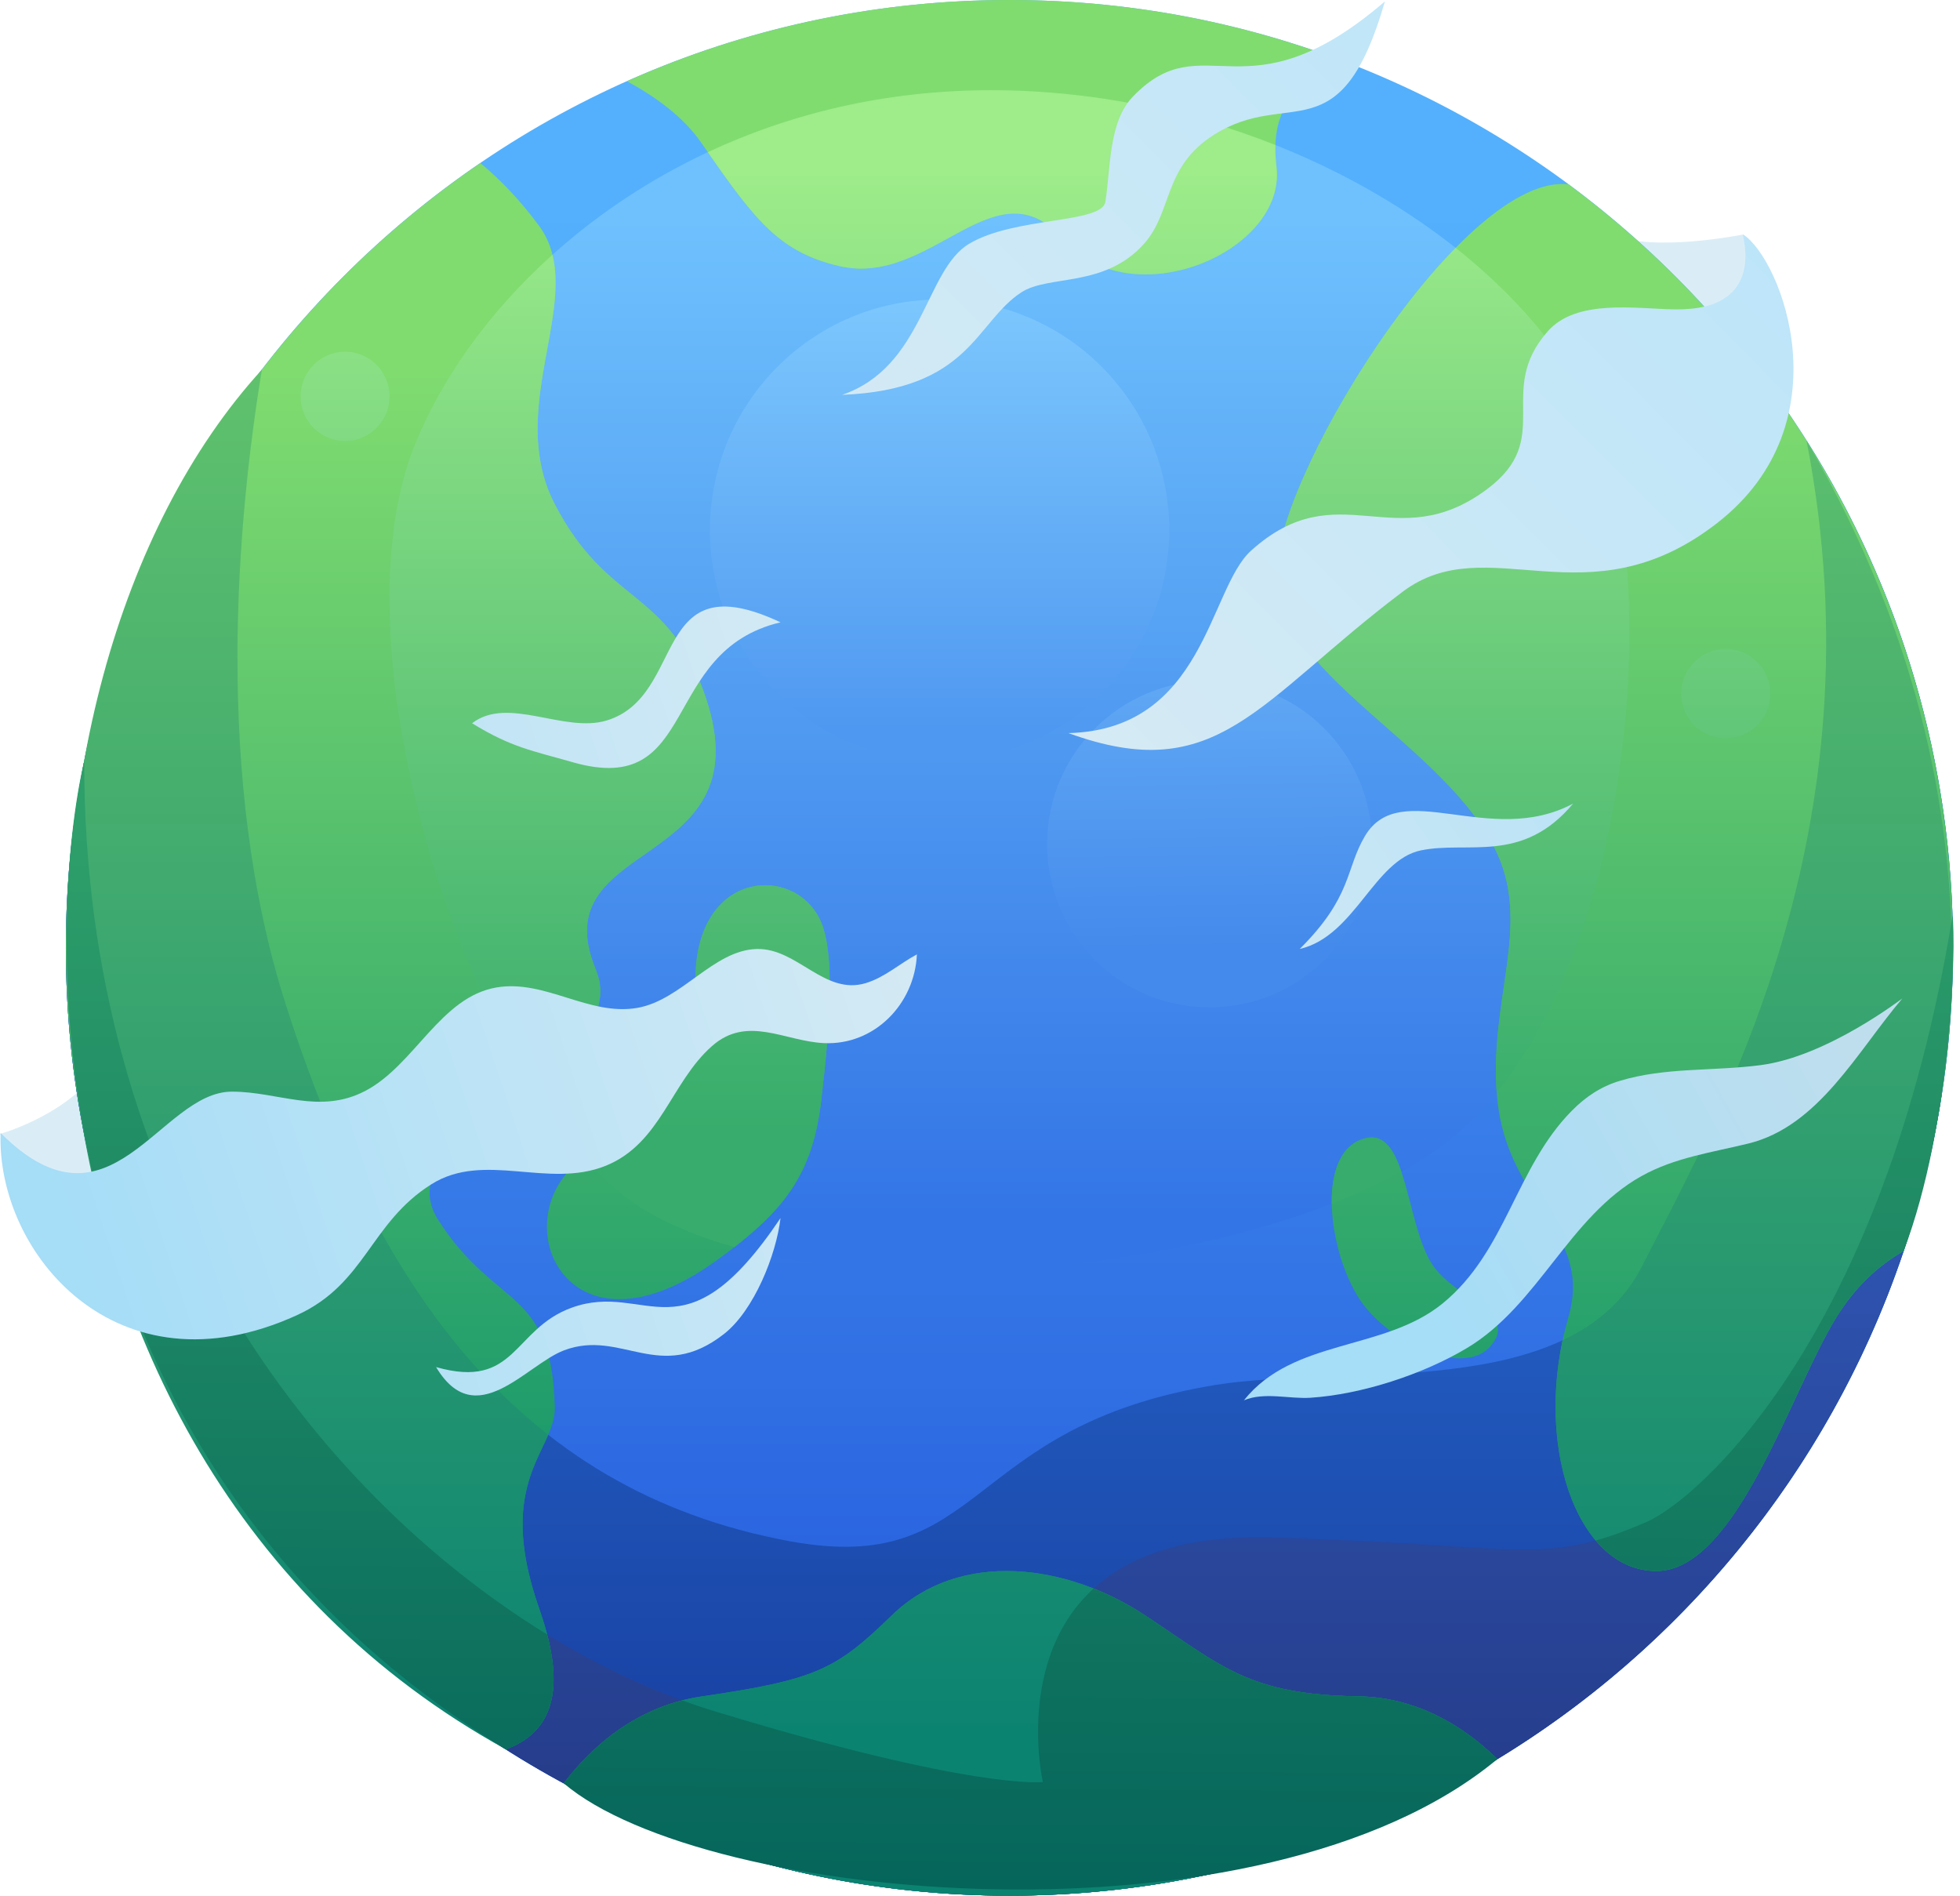 <svg width="273" height="264" viewBox="0 0 273 264" fill="none" xmlns="http://www.w3.org/2000/svg">
<path fill-rule="evenodd" clip-rule="evenodd" d="M0 157.921C0 157.921 8.336 155.591 12.947 149.925L19.741 167.033C19.741 167.033 3.045 164.546 0 157.921Z" fill="#DAEDF6"/>
<path fill-rule="evenodd" clip-rule="evenodd" d="M242.823 32.648C242.823 32.648 230.288 35.203 224.562 32.648L237.382 49.594C242.451 46.326 245.943 42.133 242.823 32.648Z" fill="#DAEDF6"/>
<path d="M140.602 264C213.188 264 272.032 204.901 272.032 132C272.032 59.098 213.188 0 140.602 0C68.015 0 9.172 59.098 9.172 132C9.172 204.901 68.015 264 140.602 264Z" fill="url(#paint0_linear_2108_5160)"/>
<path fill-rule="evenodd" clip-rule="evenodd" d="M36.477 51.483C33.093 72.053 29.674 108.316 39.825 139.969C52.033 178.035 71.371 207.536 110.002 214.636C137.444 219.68 133.799 198.653 169.339 192.87C187.095 189.98 219.006 195.397 228.698 176.362C239.264 155.611 262.242 115.872 251.617 61.353C264.542 81.784 272.031 106.02 272.031 132C272.031 204.852 213.14 264 140.602 264C68.064 264 9.172 204.852 9.172 132C9.172 101.7 19.359 73.771 36.477 51.483Z" fill="url(#paint1_linear_2108_5160)"/>
<path fill-rule="evenodd" clip-rule="evenodd" d="M138.039 12.561C179.165 12.561 215.687 37.037 223.638 62.253C231.589 87.469 225.672 141.207 200.774 159.621C175.876 178.035 106.315 185.172 84.695 164.671C63.075 144.169 46.943 89.353 57.663 62.253C67.2 38.146 96.913 12.561 138.039 12.561Z" fill="url(#paint2_linear_2108_5160)"/>
<path d="M130.871 105.955C148.536 105.955 162.856 91.573 162.856 73.831C162.856 56.089 148.536 41.706 130.871 41.706C113.205 41.706 98.885 56.089 98.885 73.831C98.885 91.573 113.205 105.955 130.871 105.955Z" fill="url(#paint3_linear_2108_5160)"/>
<path d="M168.482 140.301C180.986 140.301 191.122 130.121 191.122 117.563C191.122 105.005 180.986 94.825 168.482 94.825C155.979 94.825 145.843 105.005 145.843 117.563C145.843 130.121 155.979 140.301 168.482 140.301Z" fill="url(#paint4_linear_2108_5160)"/>
<path fill-rule="evenodd" clip-rule="evenodd" d="M11.735 105.954C11.546 180.633 60.974 226.54 99.309 238.248C135.736 249.374 145.252 248.17 145.252 248.17C145.252 248.17 137.229 213.094 176.83 214.129C211.942 215.048 214.674 218.301 229.304 211.975C236.489 208.868 262.405 186.248 271.957 127.536L271.964 127.747C271.966 127.817 271.968 127.888 271.971 127.959L271.973 128.023L270.451 152.512C260.622 215.642 206.19 263.999 140.602 263.999C68.064 263.999 9.172 204.852 9.172 131.999C9.172 123.082 10.054 114.37 11.735 105.954Z" fill="url(#paint5_linear_2108_5160)"/>
<path fill-rule="evenodd" clip-rule="evenodd" d="M78.521 248.354C82.071 243.662 88.354 237.618 97.803 236.243C113.736 233.924 116.476 232.481 124.211 224.962C133.697 215.741 148.633 217.773 159.486 224.962C170.34 232.152 173.997 236.011 189.238 236.243C197.074 236.362 203.708 240.174 208.556 244.985C188.717 257.053 165.461 264 140.602 264C118.151 264 97.008 258.334 78.521 248.354ZM66.914 22.71C69.621 24.957 72.394 27.809 75.073 31.431C82.139 40.981 70.054 56.311 77.275 70.23C84.584 84.316 92.743 81.842 97.995 96.26C107.214 121.57 75.223 116.28 82.981 135.022C88.741 148.939 53.002 157.282 61.01 169.848C69.017 182.414 76.875 179.197 77.275 195.986C77.418 201.958 68.817 206.089 75.073 223.933C78.338 233.246 78.253 240.743 70.454 243.621C33.635 220.214 9.172 178.953 9.172 132C9.172 86.562 32.081 46.455 66.914 22.71ZM218.459 25.673C250.943 49.717 272.031 88.405 272.031 132C272.031 146.753 269.616 160.943 265.161 174.199C261.793 176.172 258.599 178.904 255.79 183.418C249.435 193.631 241.899 218.785 230.689 218.785C219.48 218.785 213.421 200.728 218.459 183.418C221.933 171.484 210.004 167.73 208.556 153.117C207.221 139.64 213.289 129.303 208.556 118.903C201.539 103.483 176.822 93.709 177.796 79.024C178.771 64.339 204.186 24.027 218.459 25.673ZM207.583 187.501C211.728 182.745 202.706 181.019 199.469 176.056C195.852 170.51 196.021 157.304 190.37 158.483C182.667 160.089 185.18 176.191 190.37 182.284C195.187 187.941 204.182 191.403 207.583 187.501ZM97.049 133.502C96.202 139.761 99.768 151.074 82.371 160.631C69.304 167.809 77.787 191.345 99.68 175.622C109.241 168.755 113.173 163.639 114.4 153.117C115.598 142.844 116.286 133.112 114.4 128.5C111.296 120.914 98.77 120.793 97.049 133.502ZM87.333 11.308C103.625 4.038 121.648 0 140.602 0C156.894 0 172.497 2.984 186.899 8.436C179.033 11.955 177.011 16.593 177.796 23.261C179.186 35.07 157.586 44.245 148.118 33.345C138.651 22.445 129.788 40.052 116.916 37.056C108.365 35.065 105.049 30.521 97.659 19.853C95.12 16.187 91.203 13.427 87.333 11.308Z" fill="url(#paint6_linear_2108_5160)"/>
<path fill-rule="evenodd" clip-rule="evenodd" d="M81.39 161.225C81.703 161.015 82.029 160.817 82.371 160.629C99.767 151.073 96.201 139.76 97.049 133.5C98.77 120.792 111.296 120.912 114.399 128.499C116.286 133.11 115.597 142.842 114.399 153.116C113.291 162.624 109.974 167.718 102.29 173.678C95.042 171.66 88.943 168.698 84.695 164.67C83.577 163.61 82.474 162.458 81.39 161.225ZM185.492 167.634C185.42 163.095 186.794 159.227 190.369 158.481C192.794 157.976 194.147 160.119 195.188 163.168C192.28 164.774 189.021 166.268 185.492 167.634ZM202.745 34.515C213.102 42.711 220.539 52.425 223.638 62.252C230.693 84.629 226.828 129.465 208.472 152.144C207.508 139.139 213.174 129.05 208.556 118.901C201.539 103.482 176.821 93.708 177.796 79.023C178.463 68.97 190.585 46.905 202.745 34.515ZM76.952 35.472C79.3 44.978 71.001 58.136 77.275 70.228C84.584 84.315 92.743 81.84 97.995 96.259C107.213 121.569 75.223 116.279 82.981 135.02C85.501 141.109 80.078 146.131 73.851 150.905C58.205 125.632 48.84 84.556 57.663 62.252C61.308 53.038 67.9 43.609 76.952 35.472ZM240.375 90.375C243.794 90.375 246.57 93.163 246.57 96.597C246.57 100.03 243.794 102.818 240.375 102.818C236.957 102.818 234.181 100.03 234.181 96.597C234.181 93.163 236.957 90.375 240.375 90.375ZM48.064 48.979C51.483 48.979 54.259 51.766 54.259 55.2C54.259 58.634 51.483 61.421 48.064 61.421C44.645 61.421 41.87 58.634 41.87 55.2C41.87 51.766 44.645 48.979 48.064 48.979ZM98.587 21.189C109.996 15.854 123.283 12.56 138.039 12.56C152.099 12.56 165.622 15.421 177.648 20.194C177.616 21.166 177.67 22.187 177.796 23.26C179.186 35.069 157.586 44.244 148.118 33.344C138.65 22.444 129.788 40.051 116.916 37.055C108.73 35.149 105.342 30.904 98.587 21.189Z" fill="url(#paint7_linear_2108_5160)"/>
<path fill-rule="evenodd" clip-rule="evenodd" d="M78.522 248.354C82.072 243.662 88.355 237.619 97.803 236.243C113.737 233.924 116.477 232.482 124.212 224.963C133.698 215.741 148.634 217.773 159.487 224.963C170.341 232.152 173.998 236.011 189.239 236.243C197.074 236.363 203.709 240.175 208.557 244.985L208.335 245.12L208.311 245.134C193.028 254.386 175.725 260.602 157.232 262.951L157.23 262.952L156.949 262.987C156.855 262.999 156.761 263.01 156.667 263.022L156.39 263.056L156.381 263.057L156.102 263.09L155.825 263.123L155.813 263.124L155.542 263.155L155.535 263.156L155.254 263.187L154.984 263.217L154.957 263.22L154.688 263.249L154.406 263.279L154.4 263.28L154.139 263.307L154.106 263.311L153.837 263.338L153.565 263.365L153.533 263.368L153.29 263.392L153.257 263.395L152.985 263.421L152.72 263.445L152.675 263.45L152.434 263.471L152.408 263.474L152.136 263.498L152.115 263.5L151.873 263.521L151.821 263.525L151.564 263.547L151.56 263.547L151.29 263.569L151.245 263.573L151.021 263.59L150.969 263.595L150.704 263.615L150.442 263.635L150.385 263.639L150.164 263.655L150.118 263.659L149.853 263.678L149.823 263.68L149.592 263.696L149.528 263.7L149.297 263.715L149.266 263.717L149.003 263.734L148.949 263.738L148.737 263.751L148.673 263.755L148.412 263.77L148.151 263.786L148.086 263.789L147.878 263.801L147.818 263.804L147.557 263.818L147.524 263.82L147.297 263.832L147.226 263.835L147.011 263.846L146.963 263.848L146.704 263.86L146.646 263.863L146.439 263.872L146.367 263.875L146.125 263.886L146.107 263.886L145.848 263.897L145.778 263.899L145.577 263.907L145.509 263.91L145.25 263.919L145.221 263.92L144.989 263.928L144.915 263.93L144.708 263.937L144.65 263.939L144.392 263.946L144.335 263.948L144.128 263.953L144.052 263.955L143.826 263.961L143.791 263.962L143.533 263.968L143.463 263.969L143.263 263.974L143.191 263.975L142.931 263.98L142.913 263.98L142.671 263.984L142.595 263.985L142.393 263.988L142.329 263.989L142.07 263.992L142.018 263.993L141.806 263.995L141.729 263.995L141.511 263.997L141.466 263.997L141.207 263.999L141.139 263.999L140.938 264L140.863 264L140.603 264L140.361 264L140.286 264L140.118 263.999L140.032 263.999L139.867 263.998L139.788 263.998L139.58 263.996L139.546 263.996L139.306 263.994L139.236 263.993L139.064 263.991L138.979 263.99L138.816 263.988L138.734 263.987L138.545 263.984L138.493 263.984L138.253 263.979L138.19 263.978L138.012 263.975L137.927 263.973L137.766 263.97L137.682 263.968L137.505 263.964L137.44 263.962L137.202 263.957L137.149 263.955L136.962 263.95L136.878 263.948L136.718 263.943L136.632 263.941L136.463 263.936L136.39 263.933L136.153 263.926L136.115 263.925L135.913 263.917L135.831 263.915L135.672 263.909L135.583 263.905L135.422 263.899L135.342 263.896L135.118 263.887L135.104 263.886L135.095 263.886L134.868 263.876L134.786 263.873L134.627 263.866L134.537 263.862L134.382 263.855L134.296 263.85L134.106 263.841L134.057 263.839L133.824 263.827L133.743 263.823L133.585 263.815L133.492 263.81L133.343 263.802L133.251 263.797L133.083 263.787L133.013 263.783L132.783 263.77L132.702 263.765L132.545 263.756L132.449 263.75L132.306 263.741L132.208 263.735L132.056 263.725L131.97 263.719L131.743 263.704L131.662 263.699L131.508 263.688L131.406 263.681L131.27 263.672L131.166 263.664L131.028 263.654L130.929 263.647L130.73 263.633L130.705 263.631L130.623 263.625L130.472 263.613L130.365 263.605L130.237 263.595L130.125 263.586L130 263.576L129.89 263.567L129.746 263.555L129.663 263.548L129.58 263.541L129.44 263.53L129.323 263.52L129.206 263.51L129.086 263.499L128.973 263.489L128.852 263.479L128.737 263.468L128.624 263.458L128.525 263.449L128.409 263.439L128.281 263.427L128.177 263.417L128.048 263.404L127.947 263.395L127.815 263.382L127.721 263.373L127.587 263.36C127.518 263.353 127.449 263.346 127.38 263.339L127.236 263.324L127.151 263.316L127.009 263.301L126.924 263.292L126.779 263.277L126.704 263.269L126.552 263.253C126.483 263.246 126.414 263.238 126.345 263.231L126.184 263.213L126.127 263.207L125.97 263.19L125.902 263.182L125.745 263.164L125.686 263.158L125.52 263.139C125.451 263.131 125.382 263.123 125.313 263.115L125.117 263.092L125.106 263.09L124.93 263.07L124.883 263.064L124.711 263.043L124.67 263.038C124.409 263.006 124.15 262.974 123.887 262.941L123.865 262.938L123.677 262.913L123.655 262.911C123.319 262.867 122.984 262.822 122.642 262.776L122.641 262.775C107.089 260.637 92.399 255.761 79.077 248.652L79.002 248.613L78.901 248.558L78.787 248.497L78.713 248.457L78.522 248.354ZM70.455 243.621C-4.661 202.191 -3.454 95.124 36.478 51.483C33.094 72.053 29.675 108.316 39.826 139.97C47.814 164.876 58.854 186.116 76.356 199.816C74.36 204.431 70.191 210.005 75.074 223.934C78.339 233.246 78.254 240.744 70.455 243.621ZM251.619 61.355C284.422 117.502 268.19 165.191 265.162 174.2C261.793 176.172 258.6 178.904 255.791 183.419C249.436 193.631 241.9 218.785 230.69 218.785C220.178 218.785 214.195 202.905 217.647 186.654C222.363 184.437 226.244 181.184 228.699 176.363C239.265 155.612 262.243 115.872 251.619 61.355Z" fill="url(#paint8_linear_2108_5160)"/>
<path fill-rule="evenodd" clip-rule="evenodd" d="M152.328 221.222C154.833 222.213 157.247 223.477 159.487 224.961C170.341 232.151 173.998 236.01 189.239 236.242C197.074 236.361 203.709 240.173 208.557 244.984C175.782 272.213 98.061 264.968 78.522 248.353C81.708 244.141 87.098 238.84 95.003 236.804C96.45 237.332 97.888 237.813 99.31 238.247C135.737 249.373 145.254 248.17 145.254 248.17C145.254 248.17 141.374 231.207 152.328 221.222ZM70.455 243.62C2.534 202.19 6.791 126.918 11.736 105.954C11.583 166.16 43.681 207.665 76.209 227.623C78.173 235.198 77.193 241.134 70.455 243.62ZM271.958 127.536C272.464 131.137 271.897 156.473 265.16 174.199C261.793 176.172 258.6 178.903 255.791 183.417C249.436 193.629 241.9 218.784 230.69 218.784C227.379 218.784 224.517 217.208 222.258 214.541C224.391 213.953 226.652 213.121 229.305 211.974C236.49 208.867 262.406 186.248 271.958 127.536Z" fill="url(#paint9_linear_2108_5160)"/>
<path fill-rule="evenodd" clip-rule="evenodd" d="M0.084 157.783C15.42 173.134 22.219 152.015 32.315 152.027C38.809 152.034 44.502 155.251 50.863 151.932C57.764 148.33 61.342 138.825 69.188 137.512C75.926 136.383 82.03 141.514 88.737 140.369C94.922 139.313 99.364 132.312 105.407 132.162C111.063 132.023 114.839 138.668 120.603 136.91C123.245 136.104 125.314 134.198 127.708 132.912C127.422 139.753 121.837 145.606 114.753 145.268C109.257 145.006 104.093 141.324 99.156 145.691C93.445 150.741 92.038 159.253 84.372 162.35C76.342 165.595 67.442 160.297 60.092 164.922C51.506 170.324 50.983 178.768 41.34 183.166C16.252 194.607 -0.517 174.46 0.084 157.783Z" fill="url(#paint10_linear_2108_5160)"/>
<path fill-rule="evenodd" clip-rule="evenodd" d="M242.796 32.644C248.168 36.166 257.038 58.94 239.185 72.836C221.023 86.972 207.285 73.407 195.326 82.44C175.086 97.73 169.59 109.661 148.821 102.097C167.783 101.603 168.359 82.003 174.245 76.696C186.461 65.683 194.33 77.653 207.106 68.14C216.692 61.003 208.149 54.578 215.581 46.14C219.589 41.589 227.844 43.003 233.259 43.084C246.433 43.283 242.467 32.428 242.796 32.644Z" fill="url(#paint11_linear_2108_5160)"/>
<path fill-rule="evenodd" clip-rule="evenodd" d="M108.713 86.665C90.557 78.139 95.74 96.955 84.482 100.344C78.546 102.132 70.748 96.865 65.755 100.725C71.246 104.107 74.198 104.555 79.764 106.149C97.516 111.234 91.738 90.693 108.713 86.665Z" fill="url(#paint12_linear_2108_5160)"/>
<path fill-rule="evenodd" clip-rule="evenodd" d="M264.965 139.053C258.682 146.435 253.34 156.838 243.541 159.248C238.457 160.498 233.253 161.197 228.607 163.803C218.513 169.464 214.297 181.756 204.34 187.727C198.251 191.379 189.687 194.192 182.526 194.657C179.557 194.85 176.127 193.819 173.259 195.013C180.15 186.371 192.764 188.198 200.949 181.514C209.821 174.268 211.1 162.588 218.944 154.678C220.87 152.735 222.967 151.328 225.585 150.534C231.962 148.599 238.545 149.211 245.265 148.329C254.538 147.112 264.92 139.051 264.965 139.053Z" fill="url(#paint13_linear_2108_5160)"/>
<path fill-rule="evenodd" clip-rule="evenodd" d="M60.74 190.387C71.915 193.564 71.409 185.084 79.64 182.111C90.157 178.312 95.158 189.843 108.712 169.64C108.129 174.706 105.047 182.487 100.836 185.78C91.876 192.784 86.551 185.031 78.559 188.056C73.276 190.055 66.26 199.619 60.74 190.387Z" fill="url(#paint14_linear_2108_5160)"/>
<path fill-rule="evenodd" clip-rule="evenodd" d="M190.112 116.442C195.044 108.11 207.511 118.112 219.112 111.911C212.024 120.388 204.453 117.062 197.897 118.432C191.37 119.797 188.736 130.365 181.032 132.16C188.375 124.855 187.386 121.05 190.112 116.442Z" fill="url(#paint15_linear_2108_5160)"/>
<path fill-rule="evenodd" clip-rule="evenodd" d="M192.905 0.19C186.687 21.701 179.591 12.152 169.107 18.758C161.98 23.248 163.378 29.418 159.348 33.947C153.856 40.121 146.069 38.22 142.249 40.72C135.828 44.921 135.146 54.271 117.293 54.989C128.649 51.094 128.826 37.627 134.986 33.947C141.34 30.151 153.482 31.158 153.965 28.108C154.72 23.34 154.374 16.987 157.821 13.427C167.775 3.143 173.434 16.945 192.905 0.19Z" fill="url(#paint16_linear_2108_5160)"/>
<defs>
<linearGradient id="paint0_linear_2108_5160" x1="163.883" y1="28.857" x2="163.883" y2="237.541" gradientUnits="userSpaceOnUse">
<stop stop-color="#54B0FC"/>
<stop offset="1" stop-color="#265DDD"/>
</linearGradient>
<linearGradient id="paint1_linear_2108_5160" x1="161.682" y1="66.015" x2="161.682" y2="252.819" gradientUnits="userSpaceOnUse">
<stop stop-color="#358EF4"/>
<stop offset="1" stop-color="#173D9F"/>
</linearGradient>
<linearGradient id="paint2_linear_2108_5160" x1="155.898" y1="30.546" x2="155.898" y2="169.095" gradientUnits="userSpaceOnUse">
<stop stop-color="#6EC1FD"/>
<stop offset="1" stop-color="#3375E6"/>
</linearGradient>
<linearGradient id="paint3_linear_2108_5160" x1="168.482" y1="41.706" x2="168.482" y2="101.704" gradientUnits="userSpaceOnUse">
<stop stop-color="#7CC7FD"/>
<stop offset="1" stop-color="#4F98F1"/>
</linearGradient>
<linearGradient id="paint4_linear_2108_5160" x1="171.059" y1="56.92" x2="171.984" y2="132" gradientUnits="userSpaceOnUse">
<stop stop-color="#7CC7FD"/>
<stop offset="1" stop-color="#448AEC"/>
</linearGradient>
<linearGradient id="paint5_linear_2108_5160" x1="145.759" y1="131.999" x2="145.759" y2="263.999" gradientUnits="userSpaceOnUse">
<stop stop-color="#3260C5"/>
<stop offset="1" stop-color="#243883"/>
</linearGradient>
<linearGradient id="paint6_linear_2108_5160" x1="41.87" y1="215.804" x2="41.87" y2="51.482" gradientUnits="userSpaceOnUse">
<stop stop-color="#14956B"/>
<stop offset="1" stop-color="#80DC6F"/>
</linearGradient>
<linearGradient id="paint7_linear_2108_5160" x1="145.841" y1="23.87" x2="145.841" y2="157.741" gradientUnits="userSpaceOnUse">
<stop stop-color="#9EEC8A"/>
<stop offset="1" stop-color="#37AC6C"/>
</linearGradient>
<linearGradient id="paint8_linear_2108_5160" x1="154.838" y1="38.716" x2="154.838" y2="241.391" gradientUnits="userSpaceOnUse">
<stop stop-color="#66C66D"/>
<stop offset="1" stop-color="#0B8371"/>
</linearGradient>
<linearGradient id="paint9_linear_2108_5160" x1="154.905" y1="116.236" x2="153.889" y2="263.143" gradientUnits="userSpaceOnUse">
<stop stop-color="#2E9F6A"/>
<stop offset="1" stop-color="#05655B"/>
</linearGradient>
<linearGradient id="paint10_linear_2108_5160" x1="130.871" y1="132.159" x2="9.765" y2="172.446" gradientUnits="userSpaceOnUse">
<stop stop-color="#D5EAF4"/>
<stop offset="1" stop-color="#A6DDF7"/>
</linearGradient>
<linearGradient id="paint11_linear_2108_5160" x1="148.821" y1="102.096" x2="234.654" y2="16.633" gradientUnits="userSpaceOnUse">
<stop stop-color="#D5EAF4"/>
<stop offset="1" stop-color="#BCE5F9"/>
</linearGradient>
<linearGradient id="paint12_linear_2108_5160" x1="130.871" y1="132.159" x2="9.765" y2="172.446" gradientUnits="userSpaceOnUse">
<stop stop-color="#D5EAF4"/>
<stop offset="1" stop-color="#A6DDF7"/>
</linearGradient>
<linearGradient id="paint13_linear_2108_5160" x1="257.234" y1="145.676" x2="197.548" y2="179.111" gradientUnits="userSpaceOnUse">
<stop stop-color="#BEDEEE"/>
<stop offset="1" stop-color="#A6DDF7"/>
</linearGradient>
<linearGradient id="paint14_linear_2108_5160" x1="130.871" y1="132.159" x2="9.764" y2="172.446" gradientUnits="userSpaceOnUse">
<stop stop-color="#D5EAF4"/>
<stop offset="1" stop-color="#A6DDF7"/>
</linearGradient>
<linearGradient id="paint15_linear_2108_5160" x1="179.426" y1="178.282" x2="285.596" y2="107.236" gradientUnits="userSpaceOnUse">
<stop stop-color="#D5EAF4"/>
<stop offset="1" stop-color="#A6DDF7"/>
</linearGradient>
<linearGradient id="paint16_linear_2108_5160" x1="148.821" y1="102.096" x2="234.655" y2="16.633" gradientUnits="userSpaceOnUse">
<stop stop-color="#D5EAF4"/>
<stop offset="1" stop-color="#BCE5F9"/>
</linearGradient>
</defs>
</svg>
